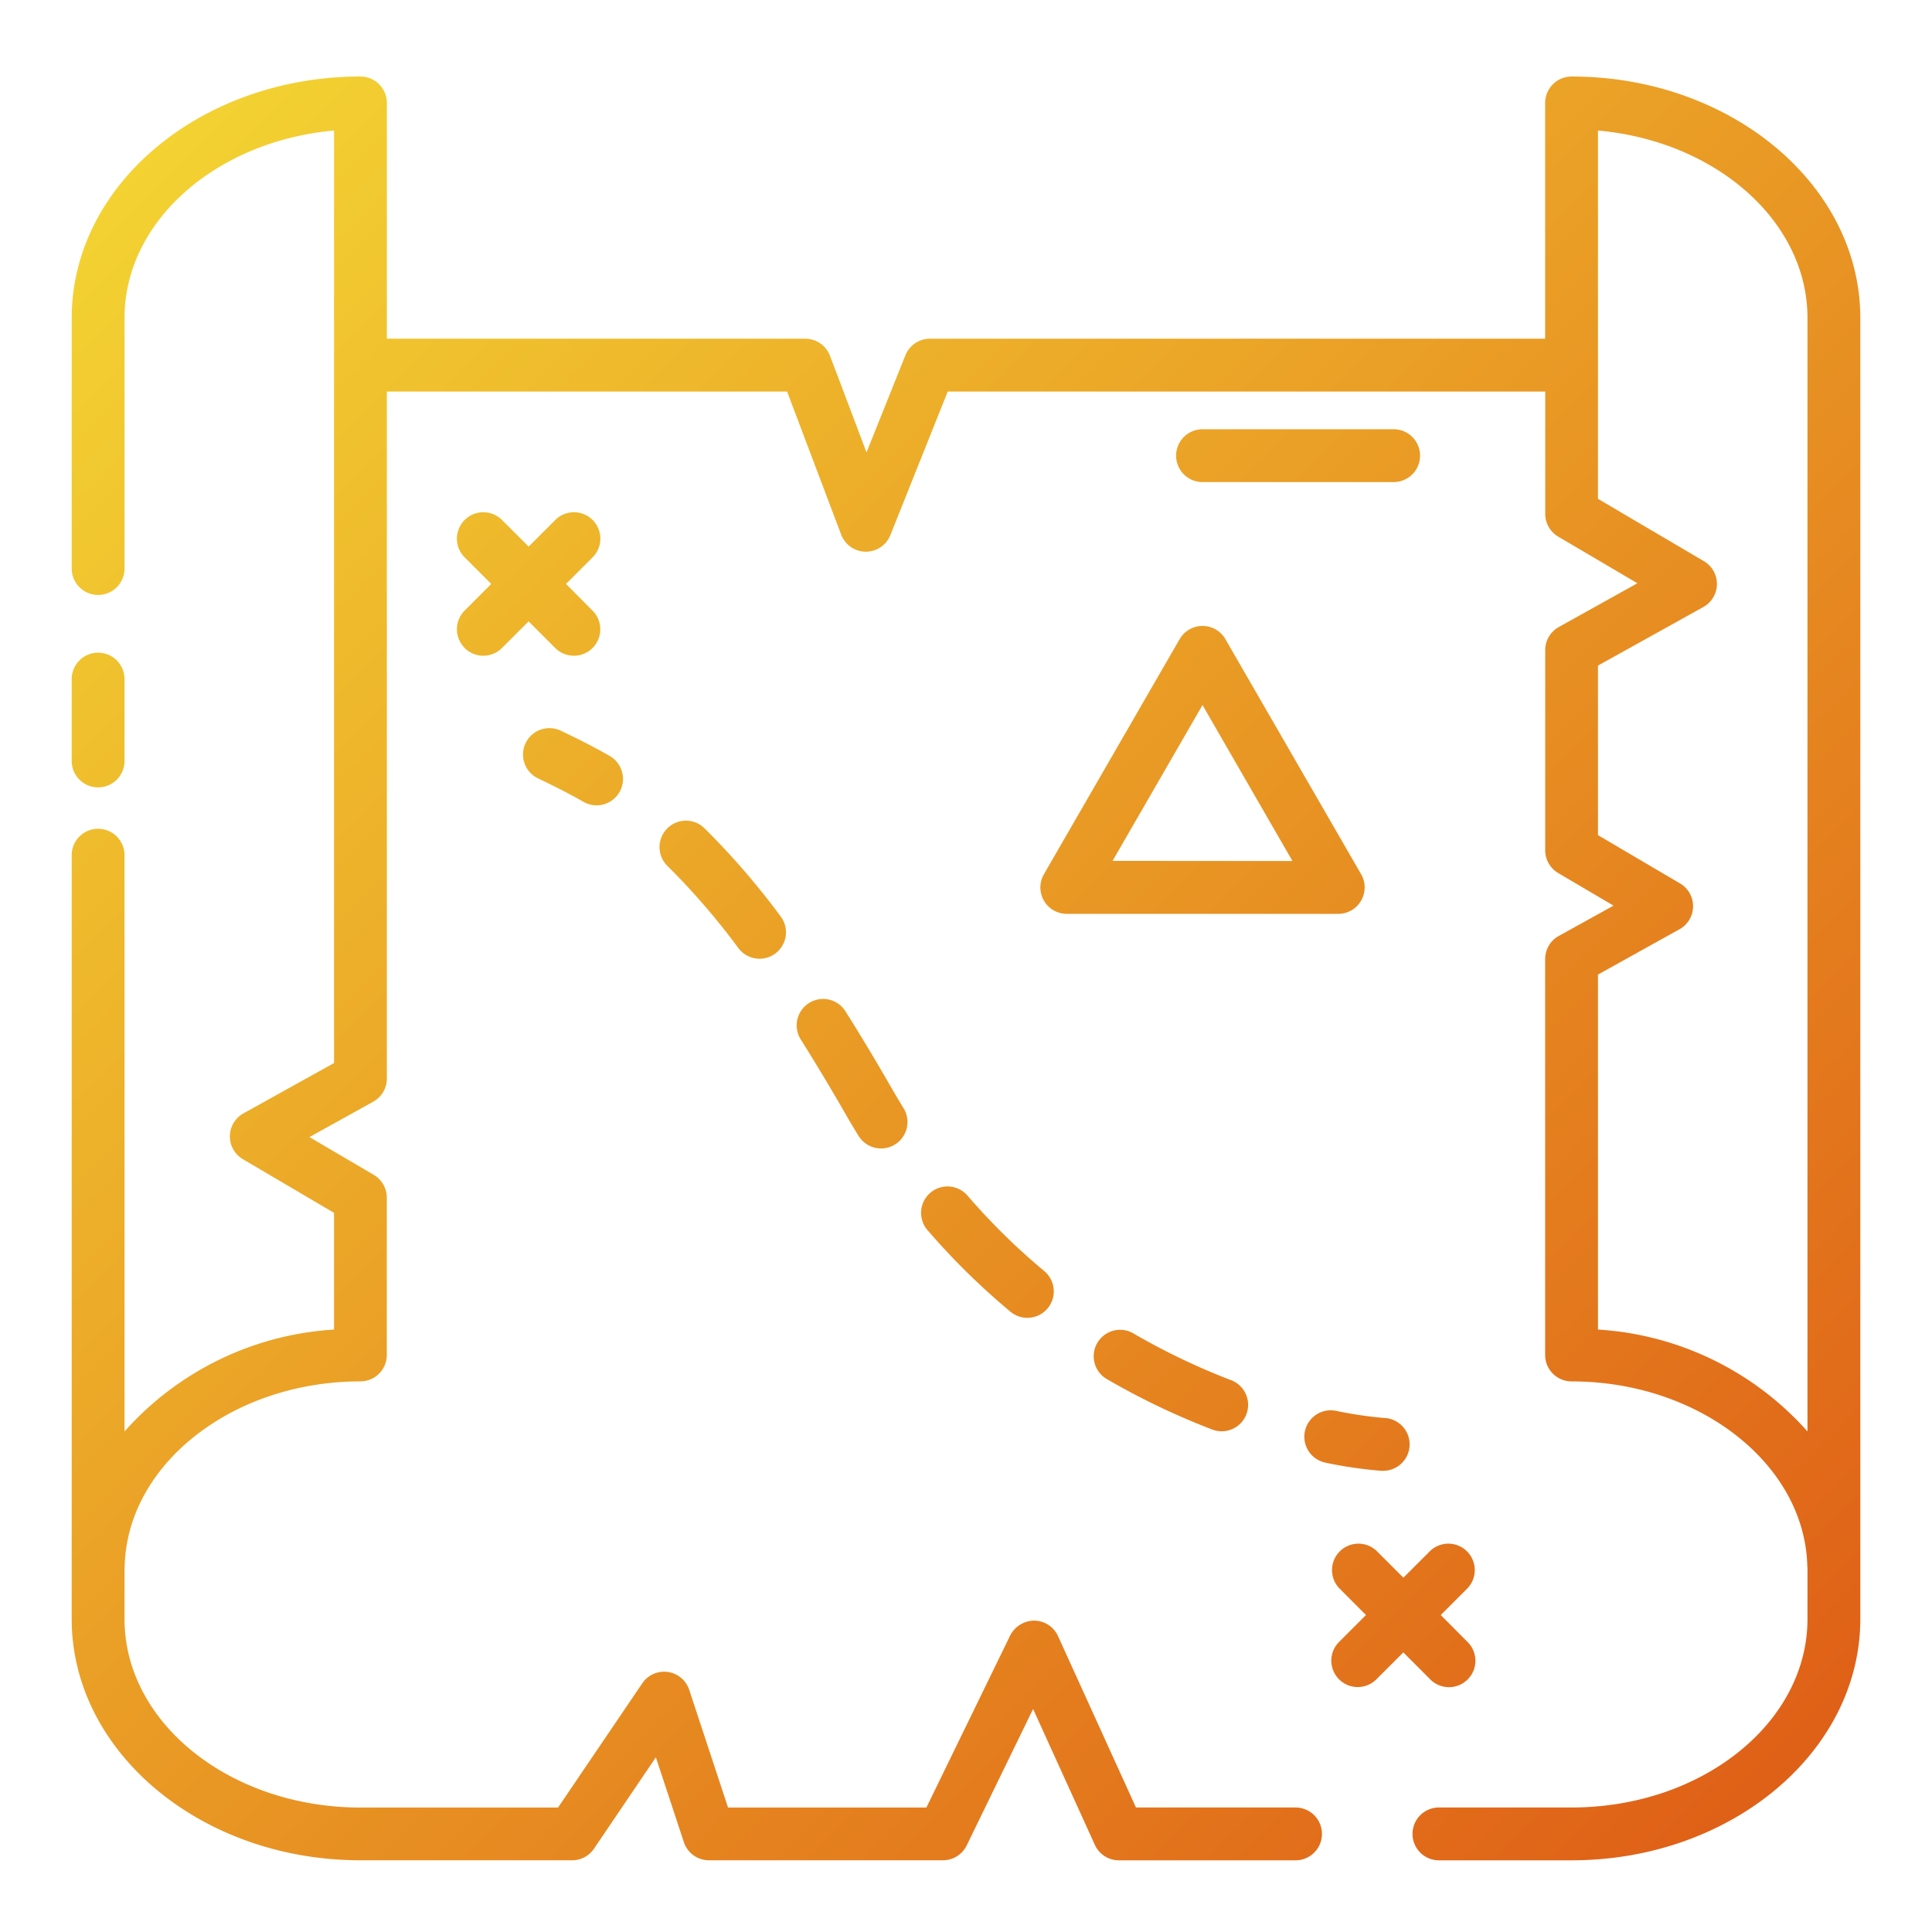 <?xml version="1.0"?>
<svg xmlns="http://www.w3.org/2000/svg" xmlns:xlink="http://www.w3.org/1999/xlink" width="512" height="512" viewBox="0 0 128 128"><defs><linearGradient id="a" x1="118.071" y1="118.231" x2="9.929" y2="10.089" gradientUnits="userSpaceOnUse"><stop offset="0" stop-color="#df6017"/><stop offset="1" stop-color="#f3d232"/></linearGradient></defs><path d="M77.92,30.189a1.75,1.75,0,0,1,1.75-1.75H92.333a1.75,1.75,0,0,1,0,3.5H79.67A1.749,1.749,0,0,1,77.92,30.189Zm45.33-9.128v86.2c0,8.817-8.582,15.99-19.13,15.99H95.333a1.75,1.75,0,0,1,0-3.5h8.787c8.618,0,15.63-5.6,15.63-12.49v-3.384c0-.027-.009-.053-.01-.08-.139-6.77-7.146-12.276-15.62-12.276a1.75,1.75,0,0,1-1.75-1.75V63.54a1.747,1.747,0,0,1,.9-1.529L106.9,60l-3.664-2.158a1.751,1.751,0,0,1-.862-1.508V43.07a1.751,1.751,0,0,1,.9-1.528l5.208-2.9-5.244-3.088a1.751,1.751,0,0,1-.862-1.508V25.94H62.79l-3.8,9.51a1.752,1.752,0,0,1-1.625,1.1h-.017a1.749,1.749,0,0,1-1.619-1.132L52.146,25.94H25.63V71.46a1.751,1.751,0,0,1-.906,1.533L20.5,75.334l4.258,2.5a1.752,1.752,0,0,1,.868,1.512V89.77a1.75,1.75,0,0,1-1.75,1.75C15.406,91.52,8.4,97.026,8.26,103.8c0,.027-.008.053-.01.08v3.384c0,6.886,7.012,12.49,15.63,12.49H36.973l5.579-8.231a1.75,1.75,0,0,1,3.11.432l2.573,7.8H61.376l5.551-11.4a1.8,1.8,0,0,1,1.6-.984,1.749,1.749,0,0,1,1.57,1.026l5.164,11.354H85.833a1.75,1.75,0,0,1,0,3.5H74.13a1.749,1.749,0,0,1-1.593-1.025l-4.092-9-4.4,9.039a1.751,1.751,0,0,1-1.573.983H46.97a1.75,1.75,0,0,1-1.662-1.2l-1.855-5.622-4.1,6.054a1.751,1.751,0,0,1-1.449.769H23.88c-10.548,0-19.13-7.173-19.13-15.99v-50.6a1.75,1.75,0,0,1,3.5,0V94.837a20.21,20.21,0,0,1,13.88-6.75V80.354L16.093,76.8a1.748,1.748,0,0,1,.038-3.037l6-3.334V8.648c-7.8.7-13.88,6-13.88,12.413V37.667a1.75,1.75,0,0,1-3.5,0V21.061c0-8.818,8.582-15.991,19.13-15.991a1.75,1.75,0,0,1,1.75,1.75V22.44H53.35a1.751,1.751,0,0,1,1.629,1.111l.52,1.365,1.909,5.056,2.585-6.451A1.752,1.752,0,0,1,61.61,22.44h40.76V6.82a1.75,1.75,0,0,1,1.75-1.75C114.668,5.07,123.25,12.243,123.25,21.061Zm-3.5,73.776V21.061c0-6.415-6.082-11.716-13.88-12.413v24.4l7.018,4.132a1.749,1.749,0,0,1-.038,3.037l-6.98,3.88V55.33l5.438,3.2a1.749,1.749,0,0,1-.038,3.037l-5.4,3V88.087A20.21,20.21,0,0,1,119.75,94.837ZM6.5,52.166a1.749,1.749,0,0,0,1.75-1.75V44.992a1.75,1.75,0,0,0-3.5,0v5.424A1.749,1.749,0,0,0,6.5,52.166Zm29.164-.585c.873.414,1.91.922,2.985,1.54A1.75,1.75,0,1,0,40.4,50.088c-1.189-.684-2.35-1.251-3.23-1.669a1.75,1.75,0,1,0-1.5,3.162ZM75.092,88.342a1.75,1.75,0,1,0-1.762,3.025,48.311,48.311,0,0,0,6.984,3.343,1.75,1.75,0,0,0,1.254-3.268A44.628,44.628,0,0,1,75.092,88.342ZM64.1,79.212A1.75,1.75,0,1,0,61.449,81.5a46.863,46.863,0,0,0,5.529,5.431,1.751,1.751,0,0,0,2.236-2.694A43.3,43.3,0,0,1,64.1,79.212ZM44.193,54.9a1.75,1.75,0,0,0,.03,2.475,46.747,46.747,0,0,1,4.7,5.443,1.75,1.75,0,0,0,2.8-2.1,50.3,50.3,0,0,0-5.052-5.846A1.749,1.749,0,0,0,44.193,54.9ZM56.013,67a1.75,1.75,0,0,0-2.961,1.867c.969,1.538,1.984,3.228,3.016,5.023q.4.7.816,1.367a1.75,1.75,0,0,0,2.978-1.84c-.258-.416-.51-.842-.76-1.273C58.047,70.306,57.007,68.575,56.013,67Zm31.77,29.9a29.713,29.713,0,0,0,3.7.543l.107,0a1.75,1.75,0,0,0,.1-3.5,26.7,26.7,0,0,1-3.217-.48,1.751,1.751,0,0,0-.692,3.432Zm-57-53.969a1.749,1.749,0,0,0,2.475,0l1.762-1.763,1.763,1.763a1.75,1.75,0,1,0,2.475-2.475L37.5,38.688l1.763-1.763a1.75,1.75,0,1,0-2.475-2.475l-1.763,1.763L33.259,34.45a1.75,1.75,0,0,0-2.475,2.475l1.763,1.763L30.784,40.45A1.751,1.751,0,0,0,30.784,42.925Zm63.957,68.314a1.75,1.75,0,1,0,2.475-2.474L95.453,107l1.763-1.763a1.75,1.75,0,0,0-2.475-2.474l-1.762,1.762-1.763-1.762a1.75,1.75,0,0,0-2.475,2.474L90.5,107l-1.763,1.763a1.75,1.75,0,1,0,2.475,2.474l1.763-1.762Zm-6.079-50.7H70.678a1.75,1.75,0,0,1-1.516-2.625l8.992-15.575a1.751,1.751,0,0,1,3.032,0l8.992,15.575a1.75,1.75,0,0,1-1.516,2.625Zm-3.031-3.5L79.67,46.711,73.709,57.036Z" fill="url(#a)"/></svg>
